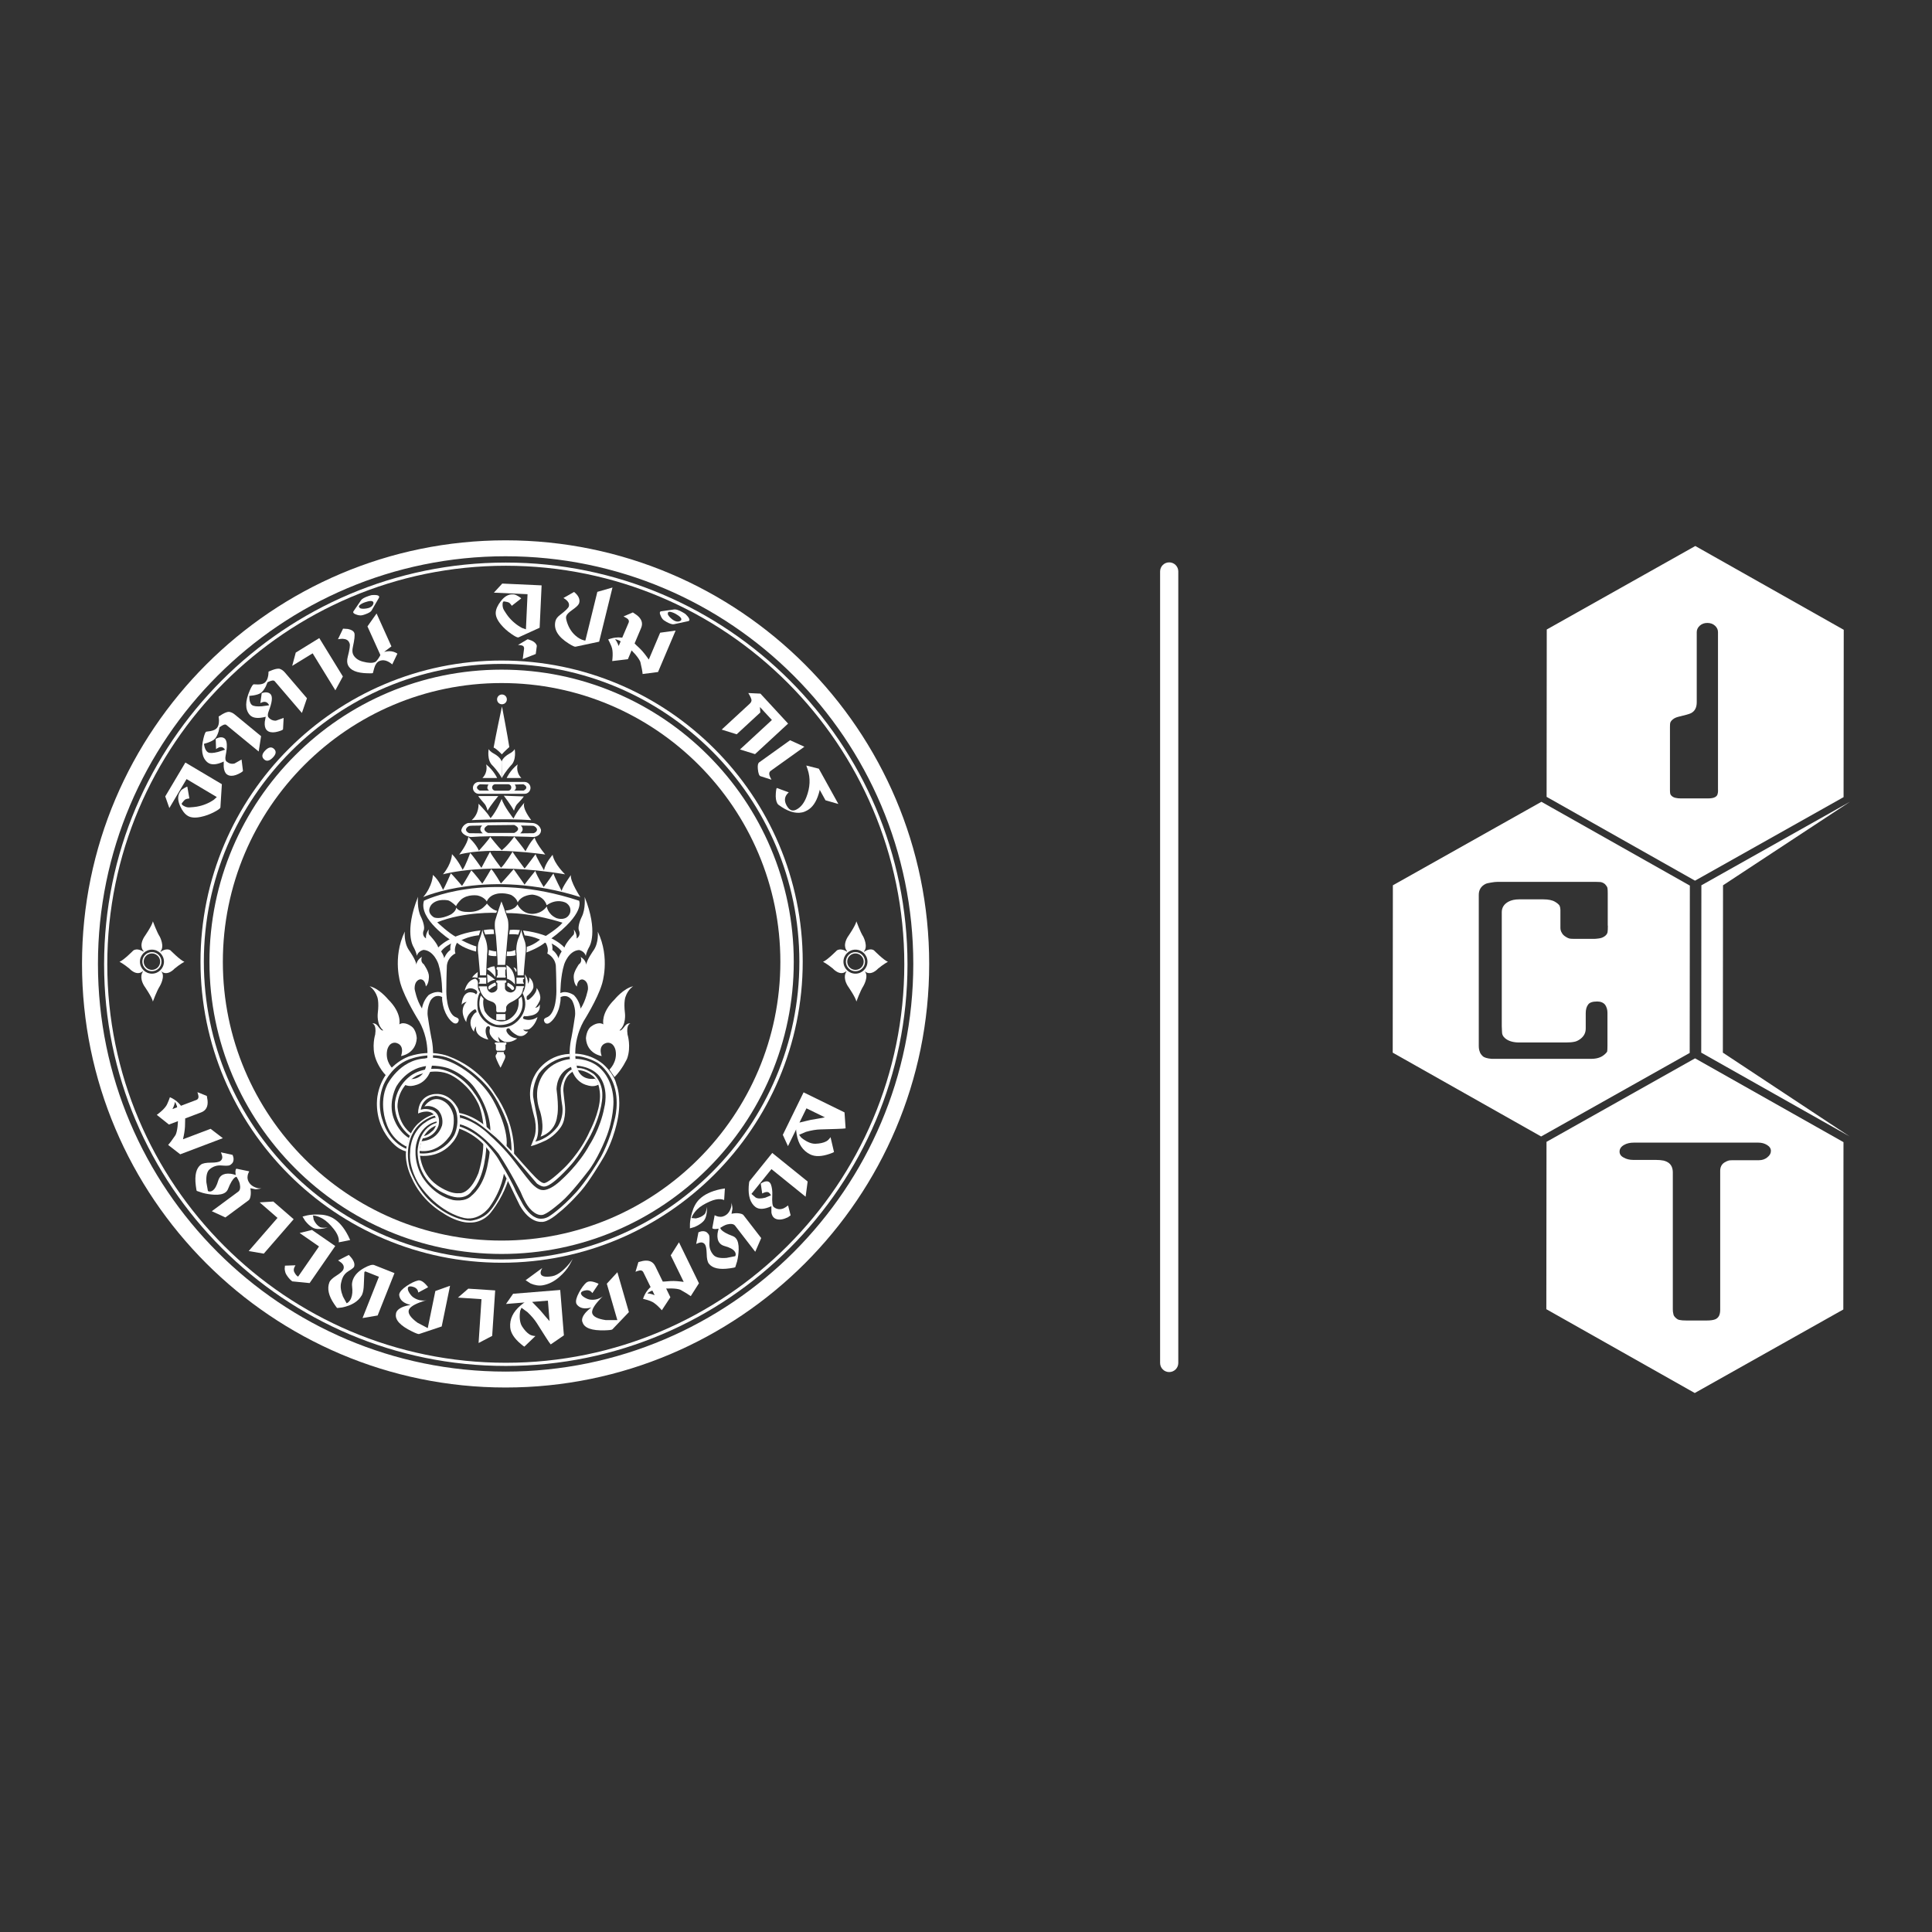 <svg width="152" height="152" viewBox="0 0 152 152" fill="none" xmlns="http://www.w3.org/2000/svg">
<rect x="0" y="0" width="152" height="152" fill="#333333" stroke="none"/>
<path d="M15.59 86.129C15.562 86.037 15.544 85.971 15.534 85.926L16.272 86.222C16.305 86.392 16.322 86.511 16.33 86.579C16.378 87.058 16.208 87.375 15.821 87.519L14.569 87.993C14.562 88.039 14.559 88.193 14.559 88.451C14.559 88.71 14.526 89.014 14.455 89.361C14.437 89.457 14.417 89.548 14.397 89.632L16.57 88.809L17.531 89.546L14.179 90.815L13.229 90.078C13.376 89.916 13.571 89.655 13.809 89.3C13.883 89.151 13.936 88.923 13.971 88.621C13.981 88.53 13.992 88.391 14.002 88.206L13.292 88.474L12.335 87.712C12.378 87.681 12.436 87.638 12.507 87.58C12.758 87.382 12.938 87.2 13.054 87.033C13.118 86.947 13.186 86.8 13.267 86.597C13.303 86.508 13.335 86.417 13.368 86.323C13.442 86.354 13.503 86.382 13.551 86.41C13.677 86.481 13.779 86.549 13.86 86.61C13.994 86.719 14.101 86.823 14.179 86.921C14.184 86.929 14.204 86.954 14.235 86.997L15.446 86.539C15.6 86.481 15.651 86.341 15.595 86.123L15.59 86.129ZM13.933 87.117C13.941 87.096 13.933 87.056 13.908 86.987C13.86 86.861 13.817 86.767 13.776 86.711C13.764 86.714 13.753 86.721 13.746 86.731C13.751 86.802 13.723 86.909 13.662 87.053C13.647 87.099 13.614 87.165 13.569 87.256L13.936 87.117H13.933Z" fill="white"/>
<path d="M18.298 90.858C18.341 90.969 18.367 91.058 18.374 91.126C18.395 91.334 18.329 91.494 18.177 91.608C18.131 91.643 18.093 91.663 18.073 91.676C17.987 91.717 17.771 91.722 17.424 91.694C17.077 91.666 16.768 91.762 16.497 91.988C16.292 92.157 16.206 92.499 16.236 93.016L16.358 93.703C16.403 93.725 16.441 93.738 16.469 93.741C16.563 93.751 16.654 93.723 16.743 93.657C16.915 93.53 17.057 93.269 17.171 92.877C17.222 92.705 17.308 92.575 17.429 92.484C17.604 92.355 17.842 92.309 18.146 92.345C18.24 92.355 18.374 92.388 18.552 92.444C18.549 92.423 18.547 92.406 18.539 92.393C18.516 92.261 18.516 92.15 18.539 92.051C18.547 92.005 18.562 91.972 18.582 91.96C18.592 91.952 18.607 91.95 18.628 91.952L19.608 92.155C19.545 92.276 19.507 92.373 19.491 92.446C19.441 92.677 19.489 92.892 19.633 93.087C19.74 93.231 19.892 93.343 20.089 93.419C20.284 93.498 20.449 93.515 20.583 93.472C20.528 93.49 20.477 93.508 20.426 93.528C20.307 93.551 20.196 93.563 20.092 93.566C20.074 93.566 20.003 93.551 19.879 93.52L19.699 93.485C19.709 93.541 19.717 93.596 19.722 93.65C19.745 93.862 19.732 94.052 19.684 94.219C19.656 94.323 19.613 94.392 19.56 94.432L17.733 95.783L16.664 95.291L18.747 93.751C18.891 93.644 18.929 93.434 18.861 93.12C18.843 93.036 18.8 92.927 18.729 92.791C18.711 92.763 18.676 92.697 18.617 92.598C18.6 92.573 18.554 92.585 18.481 92.639C18.308 92.768 18.126 93.069 17.936 93.551C17.893 93.657 17.827 93.743 17.736 93.812C17.551 93.948 17.267 94.009 16.877 93.994C16.548 93.979 16.231 93.931 15.927 93.845C15.828 93.809 15.679 93.758 15.481 93.695C15.461 93.67 15.436 93.53 15.405 93.28C15.301 92.451 15.436 91.901 15.81 91.623C15.95 91.522 16.211 91.471 16.591 91.471C16.971 91.471 17.219 91.428 17.333 91.344C17.48 91.235 17.523 91.078 17.462 90.876C17.447 90.827 17.419 90.756 17.381 90.66L18.293 90.86L18.298 90.858Z" fill="white"/>
<path d="M21.83 95.816L20.429 94.597L21.503 94.531L23.104 95.922L20.753 98.63L19.565 98.427L21.832 95.818L21.83 95.816Z" fill="white"/>
<path d="M24.548 96.768L26.375 98.032L24.36 100.946L22.99 100.811C22.967 100.789 22.934 100.763 22.894 100.73C22.749 100.599 22.625 100.441 22.519 100.264C22.458 100.165 22.418 100.021 22.397 99.834C22.4 99.747 22.407 99.661 22.418 99.575L23.246 99.547C23.2 99.623 23.17 99.679 23.155 99.717C23.102 99.851 23.099 99.97 23.147 100.069C23.226 100.231 23.314 100.348 23.413 100.416C23.438 100.434 23.456 100.439 23.464 100.426L25.098 98.065L23.573 97.006L24.546 96.766L24.548 96.768Z" fill="white"/>
<path d="M25.164 96.538C25.232 96.578 25.354 96.596 25.531 96.591C25.592 96.591 25.675 96.586 25.782 96.576C25.622 96.619 25.49 96.649 25.387 96.664C25.082 96.713 24.844 96.697 24.675 96.621C24.644 96.609 24.609 96.588 24.566 96.563C24.378 96.454 24.193 96.282 24.006 96.046C23.935 95.937 23.869 95.826 23.801 95.714C23.879 95.692 23.998 95.659 24.16 95.621C24.414 95.567 24.705 95.545 25.032 95.552C25.498 95.557 25.886 95.653 26.2 95.838C26.661 96.107 27.058 96.571 27.393 97.227C27.428 97.3 27.482 97.412 27.55 97.559L26.653 97.739C26.663 97.619 26.661 97.526 26.646 97.452C26.6 97.214 26.473 96.963 26.263 96.7C25.959 96.317 25.67 96.046 25.397 95.887C25.214 95.78 25.029 95.704 24.844 95.659C24.779 95.643 24.705 95.633 24.624 95.626C24.642 95.74 24.662 95.854 24.68 95.965C24.809 96.234 24.971 96.424 25.166 96.538H25.164Z" fill="white"/>
<path d="M27.446 98.735C27.57 98.867 27.659 98.968 27.71 99.041C27.874 99.285 27.922 99.495 27.852 99.672C27.814 99.743 27.672 99.855 27.423 100.004C27.195 100.141 27.036 100.326 26.945 100.554C26.901 100.658 26.869 100.779 26.836 100.924C26.765 101.223 26.815 101.585 26.983 102.008C27.076 102.183 27.172 102.358 27.271 102.535C27.327 102.51 27.368 102.484 27.398 102.459C27.494 102.378 27.57 102.266 27.628 102.127C27.722 101.884 27.748 101.577 27.7 101.2C27.677 101.025 27.702 100.84 27.778 100.648C27.917 100.301 28.204 100.007 28.639 99.763C29.024 99.548 29.29 99.472 29.437 99.528L31.036 100.161L29.711 103.495L28.523 103.698L29.812 100.45L28.779 100.04C28.726 100.017 28.69 100.04 28.665 100.1C28.657 100.204 28.644 100.534 28.624 101.081C28.614 101.397 28.573 101.638 28.508 101.8L28.475 101.881C28.462 101.899 28.454 101.912 28.452 101.922C28.176 102.396 27.664 102.71 26.919 102.864C26.79 102.879 26.661 102.895 26.532 102.907C26.506 102.897 26.425 102.793 26.291 102.593C25.848 101.94 25.724 101.37 25.916 100.883C25.979 100.726 26.162 100.551 26.471 100.359C26.777 100.166 26.96 100.004 27.013 99.87C27.091 99.67 27.033 99.492 26.836 99.33C26.81 99.308 26.732 99.252 26.6 99.163L27.439 98.732L27.446 98.735Z" fill="white"/>
<path d="M32.888 100.74C32.936 100.73 32.986 100.73 33.035 100.74C33.174 100.768 33.324 100.867 33.48 101.031C33.627 101.183 33.691 101.269 33.668 101.282L32.908 101.69C32.9 101.657 32.89 101.614 32.878 101.563C32.817 101.386 32.66 101.269 32.414 101.219C32.221 101.181 32.11 101.219 32.09 101.333C32.069 101.432 32.108 101.561 32.206 101.718C32.305 101.877 32.411 101.997 32.528 102.078C32.682 102.184 32.852 102.255 33.032 102.293C33.164 102.321 33.296 102.326 33.427 102.316C33.475 102.311 33.529 102.301 33.582 102.285C33.415 102.328 33.222 102.392 33.012 102.473C32.485 102.675 32.199 102.886 32.153 103.104C32.1 103.367 32.33 103.686 32.845 104.064C33.113 104.208 33.384 104.347 33.653 104.489L34.251 101.571L35.408 101.158L34.75 104.36L32.969 104.955C32.913 104.971 32.728 104.905 32.414 104.75C31.477 104.294 31.056 103.828 31.155 103.357C31.15 103.352 31.15 103.342 31.155 103.329C31.201 103.106 31.403 102.929 31.765 102.795C31.882 102.751 32.059 102.706 32.3 102.663C31.748 102.539 31.451 102.28 31.406 101.885C31.406 101.87 31.406 101.845 31.413 101.809C31.454 101.624 31.646 101.411 31.996 101.173C32.328 100.948 32.627 100.803 32.895 100.74H32.888Z" fill="white"/>
<path d="M37.881 102.211L36.029 102.089L36.842 101.385L38.958 101.524L38.722 105.101L37.653 105.661L37.881 102.211Z" fill="white"/>
<path d="M41.253 105.944C41.21 105.927 41.118 105.861 40.982 105.742C40.457 105.303 40.176 104.865 40.141 104.427C40.09 103.781 40.364 103.203 40.967 102.699C41.144 102.55 41.245 102.474 41.273 102.471L39.811 102.59L40.369 101.787L44.075 101.488L44.364 105.06L43.328 105.772C43.277 105.721 43.143 105.526 42.927 105.187L42.246 104.113C42.071 103.834 41.82 103.538 41.496 103.229C41.339 103.117 41.184 103.006 41.027 102.889C40.992 102.968 40.959 103.049 40.928 103.127C40.891 103.335 40.878 103.543 40.896 103.753C40.916 103.996 40.974 104.199 41.075 104.356C41.26 104.645 41.456 104.855 41.658 104.984C41.78 105.06 41.937 105.103 42.124 105.113L41.255 105.947L41.253 105.944ZM41.863 102.426L42.182 102.755C42.33 102.904 42.431 103.011 42.484 103.067C42.514 103.099 42.676 103.289 42.968 103.637C43.029 103.707 43.12 103.809 43.236 103.938L43.107 102.327L41.863 102.428V102.426Z" fill="white"/>
<path d="M42.664 99.758C42.639 99.802 42.613 99.847 42.59 99.898C42.54 100.014 42.522 100.111 42.535 100.187C42.575 100.427 42.882 100.501 43.447 100.405C43.687 100.364 43.948 100.225 44.23 99.987C44.45 99.799 44.65 99.589 44.835 99.358C44.883 99.29 44.962 99.183 45.066 99.039C45.015 99.145 44.931 99.302 44.817 99.508C44.612 99.855 44.346 100.169 44.019 100.453C43.601 100.82 43.16 101.043 42.694 101.121C42.398 101.172 42.084 101.121 41.744 100.977C41.615 100.893 41.481 100.807 41.352 100.721L42.664 99.758Z" fill="white"/>
<path d="M46.145 100.905C46.183 100.872 46.226 100.849 46.274 100.834C46.411 100.794 46.588 100.811 46.806 100.885C47.006 100.953 47.102 100.996 47.087 101.019L46.606 101.733C46.583 101.708 46.555 101.675 46.52 101.635C46.383 101.505 46.193 101.475 45.95 101.546C45.76 101.599 45.681 101.685 45.714 101.797C45.742 101.893 45.836 101.989 45.998 102.083C46.16 102.177 46.309 102.235 46.449 102.25C46.636 102.27 46.819 102.258 46.996 102.205C47.123 102.167 47.247 102.113 47.358 102.04C47.399 102.015 47.439 101.982 47.48 101.939C47.35 102.055 47.211 102.2 47.062 102.372C46.689 102.795 46.535 103.114 46.596 103.329C46.672 103.588 47.024 103.765 47.654 103.859C47.959 103.859 48.265 103.859 48.569 103.859L47.741 100.996L48.572 100.092L49.478 103.231L48.179 104.588C48.138 104.629 47.941 104.654 47.591 104.664C46.55 104.697 45.96 104.482 45.828 104.016C45.823 104.013 45.818 104.006 45.813 103.993C45.749 103.775 45.848 103.522 46.104 103.236C46.188 103.142 46.325 103.02 46.517 102.868C45.97 103.015 45.585 102.924 45.362 102.6C45.354 102.587 45.344 102.562 45.334 102.526C45.281 102.344 45.354 102.068 45.552 101.693C45.742 101.341 45.939 101.072 46.147 100.89L46.145 100.905Z" fill="white"/>
<path d="M50.196 99.983C50.109 100.018 50.044 100.041 49.998 100.056L50.226 99.294C50.393 99.248 50.51 99.218 50.575 99.205C51.049 99.114 51.376 99.253 51.558 99.626L52.144 100.829C52.192 100.834 52.344 100.821 52.6 100.799C52.855 100.773 53.162 100.778 53.514 100.819C53.61 100.829 53.704 100.839 53.79 100.852L52.769 98.764L53.418 97.738L54.989 100.961L54.345 101.974C54.168 101.842 53.892 101.673 53.517 101.467C53.36 101.409 53.129 101.376 52.825 101.369C52.734 101.369 52.594 101.369 52.41 101.376L52.742 102.06L52.07 103.084C52.035 103.043 51.986 102.99 51.923 102.924C51.703 102.691 51.505 102.529 51.328 102.43C51.234 102.377 51.085 102.319 50.874 102.26C50.783 102.232 50.69 102.207 50.591 102.184C50.616 102.106 50.639 102.045 50.662 101.994C50.72 101.863 50.778 101.754 50.834 101.667C50.93 101.523 51.024 101.409 51.115 101.323C51.123 101.315 51.143 101.295 51.186 101.26L50.616 100.097C50.542 99.947 50.401 99.912 50.19 99.988L50.196 99.983ZM51.33 101.543C51.31 101.538 51.27 101.548 51.206 101.581C51.085 101.642 50.996 101.693 50.943 101.738C50.948 101.751 50.956 101.761 50.963 101.769C51.032 101.759 51.143 101.776 51.292 101.822C51.338 101.835 51.406 101.86 51.503 101.898L51.33 101.546V101.543Z" fill="white"/>
<path d="M54.956 96.949C55.067 96.903 55.156 96.875 55.222 96.868C55.429 96.842 55.592 96.906 55.708 97.055C55.743 97.103 55.766 97.136 55.779 97.156C55.822 97.243 55.832 97.458 55.812 97.805C55.792 98.155 55.895 98.461 56.126 98.727C56.298 98.93 56.643 99.008 57.16 98.965L57.844 98.829C57.866 98.78 57.877 98.742 57.879 98.717C57.889 98.623 57.859 98.532 57.79 98.444C57.659 98.274 57.395 98.137 57.002 98.031C56.83 97.985 56.699 97.901 56.605 97.78C56.471 97.608 56.42 97.369 56.45 97.068C56.46 96.974 56.491 96.837 56.539 96.66C56.519 96.662 56.501 96.668 56.488 96.673C56.359 96.698 56.242 96.701 56.146 96.68C56.098 96.673 56.068 96.66 56.055 96.64C56.045 96.63 56.042 96.614 56.045 96.594L56.225 95.609C56.346 95.669 56.445 95.705 56.519 95.718C56.752 95.763 56.965 95.71 57.157 95.563C57.299 95.454 57.405 95.3 57.479 95.102C57.552 94.904 57.568 94.74 57.522 94.606C57.54 94.661 57.56 94.714 57.58 94.763C57.608 94.882 57.623 94.993 57.626 95.1C57.626 95.117 57.613 95.188 57.585 95.312L57.552 95.492C57.608 95.48 57.661 95.472 57.714 95.464C57.927 95.436 58.117 95.444 58.287 95.49C58.388 95.515 58.459 95.555 58.5 95.609L59.888 97.405L59.419 98.484L57.836 96.434C57.724 96.29 57.514 96.257 57.2 96.333C57.119 96.353 57.01 96.402 56.873 96.475C56.846 96.493 56.782 96.528 56.683 96.589C56.658 96.609 56.673 96.655 56.729 96.726C56.861 96.896 57.167 97.07 57.651 97.25C57.758 97.291 57.846 97.354 57.914 97.445C58.056 97.625 58.122 97.912 58.115 98.302C58.107 98.631 58.064 98.948 57.988 99.252C57.955 99.35 57.907 99.5 57.846 99.7C57.821 99.72 57.681 99.748 57.431 99.784C56.605 99.905 56.05 99.784 55.766 99.414C55.662 99.277 55.604 99.019 55.599 98.638C55.589 98.258 55.543 98.013 55.457 97.899C55.346 97.754 55.189 97.714 54.986 97.78C54.94 97.795 54.867 97.823 54.773 97.868L54.95 96.949H54.956Z" fill="white"/>
<path d="M55.427 95.537C55.483 95.481 55.533 95.367 55.576 95.195C55.591 95.136 55.607 95.055 55.624 94.949C55.624 95.114 55.619 95.248 55.609 95.354C55.576 95.661 55.5 95.886 55.384 96.031C55.363 96.056 55.336 96.087 55.298 96.122C55.146 96.274 54.928 96.408 54.654 96.53C54.532 96.568 54.406 96.606 54.279 96.641C54.279 96.56 54.279 96.436 54.282 96.272C54.297 96.01 54.35 95.724 54.441 95.41C54.568 94.962 54.761 94.612 55.019 94.356C55.399 93.981 55.949 93.718 56.668 93.563C56.749 93.548 56.868 93.525 57.03 93.5L56.972 94.412C56.861 94.371 56.767 94.349 56.693 94.344C56.45 94.326 56.174 94.384 55.868 94.518C55.419 94.713 55.082 94.921 54.857 95.144C54.707 95.294 54.586 95.451 54.492 95.62C54.462 95.679 54.431 95.75 54.403 95.826C54.52 95.838 54.631 95.848 54.745 95.859C55.039 95.803 55.265 95.694 55.424 95.537H55.427Z" fill="white"/>
<path d="M60.752 90.703L63.541 92.955L63.382 94.151L60.694 91.98L59.12 93.931C59.206 94.012 59.316 94.105 59.45 94.214C59.612 94.311 59.865 94.313 60.212 94.227C60.357 94.169 60.504 94.108 60.653 94.045C60.643 94.024 60.633 94.001 60.62 93.976C60.58 93.915 60.542 93.867 60.498 93.832C60.4 93.753 60.253 93.763 60.048 93.857C60.03 93.867 60.002 93.88 59.967 93.9L59.852 93.117C59.962 93.049 60.04 93.008 60.096 92.988C60.281 92.917 60.425 92.925 60.526 93.006C60.582 93.052 60.625 93.112 60.653 93.188C60.739 93.429 60.775 93.708 60.76 94.029C60.732 94.567 60.77 94.878 60.868 94.957C61.102 95.147 61.36 95.182 61.644 95.068C61.735 95.03 61.856 94.951 62.003 94.838L62.203 95.618C62.13 95.671 62.059 95.722 61.988 95.77C61.631 95.942 61.332 95.99 61.091 95.914C61.018 95.889 60.957 95.859 60.909 95.82C60.795 95.729 60.724 95.59 60.691 95.405C60.691 95.238 60.688 95.071 60.688 94.898C60.124 95.157 59.7 95.172 59.419 94.947C59.029 94.632 58.859 94.098 58.905 93.343C58.92 93.102 58.941 92.96 58.974 92.92L60.757 90.708L60.752 90.703Z" fill="white"/>
<path d="M65.613 90.638C65.578 90.666 65.472 90.709 65.302 90.77C64.656 90.998 64.136 91.016 63.744 90.823C63.161 90.537 62.806 90.007 62.677 89.232C62.639 89.004 62.627 88.875 62.639 88.852L61.993 90.172L61.588 89.283L63.222 85.941L66.442 87.517L66.528 88.774C66.457 88.791 66.221 88.807 65.821 88.819L64.547 88.857C64.218 88.865 63.837 88.928 63.404 89.05C63.23 89.128 63.052 89.204 62.87 89.28C62.92 89.351 62.971 89.42 63.024 89.486C63.181 89.625 63.356 89.741 63.544 89.833C63.764 89.942 63.967 89.99 64.154 89.985C64.499 89.972 64.777 89.914 64.993 89.802C65.122 89.736 65.236 89.625 65.342 89.465L65.616 90.638H65.613ZM62.9 88.318L63.343 88.211C63.549 88.163 63.691 88.128 63.767 88.11C63.81 88.1 64.058 88.059 64.504 87.983C64.595 87.966 64.729 87.94 64.899 87.907L63.447 87.198L62.898 88.318H62.9Z" fill="white"/>
<path d="M14.232 62.201C14.268 62.151 14.356 62.082 14.503 61.999C14.65 61.915 14.729 61.88 14.739 61.897L14.899 62.819C14.866 62.819 14.822 62.827 14.772 62.835C14.671 62.852 14.597 62.88 14.552 62.916C14.514 62.938 14.435 63.027 14.316 63.182C14.265 63.245 14.308 63.319 14.443 63.397C14.602 63.491 14.759 63.534 14.916 63.521C15.167 63.506 15.36 63.486 15.486 63.463C15.973 63.377 16.419 63.197 16.821 62.923C16.9 62.855 16.978 62.781 17.057 62.708L14.678 61.294L13.323 63.574L13.001 62.657L14.584 59.992L17.455 61.697L17.341 63.516C17.341 63.531 17.333 63.544 17.328 63.559C17.282 63.635 17.123 63.747 16.844 63.891C16.5 64.071 16.15 64.198 15.79 64.271C15.357 64.36 15.02 64.334 14.782 64.192C14.544 64.051 14.341 63.795 14.174 63.422C13.979 62.989 13.966 62.624 14.144 62.331C14.177 62.275 14.207 62.234 14.23 62.209L14.232 62.201Z" fill="white"/>
<path d="M16.966 58.137C17.067 58.086 17.148 58.051 17.209 58.033C17.401 57.983 17.553 58.005 17.672 58.099C17.873 58.264 17.901 58.71 17.754 59.437C17.706 59.68 17.728 59.839 17.825 59.915C18.015 60.072 18.222 60.123 18.448 60.07C18.635 59.966 18.82 59.862 19.005 59.756L19.114 60.632C19.127 60.681 19.008 60.767 18.757 60.891C18.476 61.028 18.232 61.068 18.027 61.012C17.961 60.995 17.901 60.964 17.842 60.916C17.7 60.802 17.622 60.602 17.599 60.316C17.602 60.184 17.604 60.05 17.602 59.915C17.026 60.184 16.601 60.204 16.322 59.976C15.892 59.622 15.788 58.991 16.011 58.076C16.089 57.762 16.16 57.59 16.226 57.565C16.343 57.549 16.454 57.537 16.55 57.519C16.796 57.476 16.968 57.395 17.067 57.273C17.176 57.141 17.229 56.954 17.229 56.708C17.229 56.642 17.222 56.531 17.201 56.374C17.348 56.278 17.442 56.217 17.493 56.191C17.713 56.065 17.885 56.001 18.015 56.004C18.174 56.024 18.326 56.095 18.468 56.212L20.54 57.917L20.353 59.125L17.809 57.035C17.713 56.956 17.536 57.017 17.27 57.217C17.247 57.331 17.222 57.445 17.194 57.559C17.108 57.831 17.006 58.026 16.887 58.142C16.788 58.238 16.616 58.335 16.368 58.423C16.282 58.456 16.173 58.489 16.041 58.525C16.061 58.626 16.079 58.71 16.097 58.773C16.152 58.953 16.224 59.082 16.317 59.155C16.34 59.176 16.358 59.188 16.373 59.193C16.515 59.267 16.776 59.257 17.156 59.158C17.196 59.148 17.374 59.09 17.695 58.986C17.688 58.973 17.683 58.96 17.683 58.948C17.66 58.917 17.632 58.889 17.602 58.862C17.46 58.745 17.295 58.745 17.108 58.862C17.08 58.882 17.044 58.907 16.999 58.938L16.971 58.142L16.966 58.137Z" fill="white"/>
<path d="M20.763 59.73C20.571 59.54 20.606 59.314 20.864 59.046C21.133 58.772 21.364 58.731 21.564 58.924C21.756 59.111 21.723 59.339 21.46 59.608C21.191 59.882 20.958 59.922 20.763 59.73Z" fill="white"/>
<path d="M20.591 54.535C20.697 54.502 20.784 54.482 20.849 54.474C21.044 54.459 21.196 54.507 21.293 54.621C21.462 54.819 21.409 55.262 21.141 55.951C21.052 56.182 21.047 56.344 21.125 56.438C21.285 56.625 21.483 56.711 21.713 56.696C21.916 56.627 22.116 56.557 22.316 56.483L22.268 57.365C22.276 57.413 22.144 57.479 21.873 57.555C21.574 57.641 21.326 57.638 21.131 57.55C21.07 57.522 21.014 57.479 20.966 57.42C20.849 57.281 20.804 57.071 20.832 56.785C20.857 56.655 20.88 56.524 20.905 56.392C20.292 56.554 19.869 56.503 19.636 56.23C19.274 55.807 19.281 55.166 19.659 54.304C19.79 54.008 19.889 53.853 19.96 53.838C20.079 53.846 20.188 53.851 20.29 53.851C20.538 53.851 20.723 53.8 20.842 53.699C20.971 53.587 21.057 53.413 21.098 53.172C21.11 53.106 21.123 52.995 21.128 52.838C21.288 52.769 21.394 52.726 21.447 52.709C21.685 52.622 21.868 52.592 21.992 52.615C22.146 52.663 22.283 52.757 22.405 52.898L24.15 54.935L23.753 56.093L21.612 53.593C21.531 53.499 21.346 53.527 21.047 53.676C21.004 53.785 20.958 53.894 20.913 54.001C20.781 54.254 20.647 54.426 20.51 54.522C20.396 54.601 20.211 54.664 19.95 54.71C19.859 54.725 19.745 54.74 19.613 54.75C19.613 54.852 19.618 54.938 19.623 55.004C19.646 55.191 19.697 55.331 19.773 55.419C19.793 55.442 19.808 55.457 19.821 55.465C19.948 55.563 20.208 55.596 20.599 55.566C20.639 55.563 20.824 55.538 21.161 55.49C21.156 55.477 21.151 55.462 21.153 55.45C21.136 55.414 21.115 55.381 21.087 55.351C20.968 55.211 20.806 55.181 20.601 55.262C20.568 55.277 20.53 55.295 20.482 55.318L20.593 54.53L20.591 54.535Z" fill="white"/>
<path d="M24.599 51.399L22.988 52.387L23.269 51.341L25.12 50.201L26.975 53.221L26.385 54.31L24.596 51.399H24.599Z" fill="white"/>
<path d="M26.585 50.3L26.99 49.459C27.114 49.469 27.241 49.479 27.368 49.484C27.636 49.54 27.801 49.634 27.864 49.773L27.882 49.813C27.927 49.973 27.887 50.335 27.763 50.895C27.707 51.141 27.715 51.336 27.778 51.478C27.793 51.513 27.808 51.546 27.829 51.574C27.981 51.807 28.221 51.969 28.546 52.053C28.976 52.169 29.298 52.18 29.506 52.086C29.564 52.071 29.653 51.977 29.767 51.81C29.883 51.643 29.931 51.546 29.919 51.516L28.91 49.282L29.627 48.266L30.795 50.855L30.223 51.288C30.278 51.278 30.357 51.263 30.453 51.245C30.686 51.212 30.907 51.242 31.109 51.336C31.216 51.389 31.269 51.422 31.261 51.435L30.861 52.271C30.489 51.957 30.144 51.871 29.832 52.012C29.655 52.093 29.523 52.278 29.44 52.572C29.369 52.816 29.334 52.947 29.334 52.96C29.306 52.973 29.164 52.978 28.91 52.97C28.072 52.952 27.56 52.737 27.375 52.327C27.299 52.152 27.292 51.934 27.36 51.67C27.507 51.098 27.558 50.753 27.509 50.637C27.502 50.619 27.494 50.596 27.487 50.574C27.471 50.558 27.466 50.548 27.471 50.541C27.39 50.363 27.221 50.27 26.955 50.257C26.871 50.257 26.744 50.267 26.582 50.292L26.585 50.3Z" fill="white"/>
<path d="M27.968 48.326C27.869 48.285 27.808 48.237 27.791 48.186C27.783 48.166 27.788 48.143 27.801 48.11L28.401 47.229C28.48 47.112 28.672 47.003 28.976 46.899C29.017 46.884 29.065 46.869 29.118 46.854C29.22 46.816 29.354 46.803 29.516 46.811C29.701 46.821 29.807 46.861 29.827 46.93C29.84 46.963 29.835 46.998 29.812 47.034L29.237 48.029C29.176 48.136 29.004 48.237 28.723 48.336C28.624 48.371 28.543 48.394 28.477 48.407C28.335 48.435 28.166 48.407 27.965 48.326H27.968ZM28.232 47.71C28.262 47.794 28.308 47.847 28.368 47.867C28.482 47.903 28.644 47.903 28.857 47.867C28.918 47.857 28.974 47.842 29.022 47.827C29.169 47.773 29.275 47.695 29.336 47.591C29.356 47.558 29.374 47.512 29.384 47.449C29.384 47.426 29.384 47.409 29.379 47.396C29.338 47.282 29.199 47.252 28.959 47.31C28.834 47.343 28.753 47.368 28.715 47.383C28.513 47.454 28.366 47.538 28.269 47.637C28.259 47.662 28.247 47.687 28.229 47.71H28.232Z" fill="white"/>
<path d="M40.495 46.781C40.556 46.789 40.657 46.837 40.802 46.925C40.946 47.017 41.012 47.07 41.002 47.085L40.265 47.66C40.247 47.632 40.222 47.597 40.191 47.554C40.128 47.473 40.07 47.419 40.014 47.397C39.976 47.374 39.862 47.349 39.669 47.316C39.591 47.303 39.545 47.374 39.54 47.531C39.533 47.713 39.571 47.873 39.652 48.007C39.786 48.22 39.89 48.38 39.971 48.481C40.278 48.868 40.645 49.178 41.075 49.406C41.174 49.441 41.273 49.477 41.377 49.512L41.504 46.748L38.856 46.627L39.515 45.912L42.611 46.054L42.456 49.388L40.799 50.143C40.784 50.148 40.769 50.153 40.756 50.15C40.668 50.148 40.493 50.057 40.237 49.879C39.918 49.659 39.639 49.411 39.406 49.129C39.125 48.79 38.99 48.478 39.001 48.202C39.013 47.926 39.148 47.627 39.396 47.303C39.685 46.925 40.001 46.746 40.346 46.761C40.412 46.763 40.462 46.768 40.495 46.779V46.781Z" fill="white"/>
<path d="M41.516 50.293C41.547 50.303 41.587 50.316 41.633 50.328C41.904 50.412 42.084 50.526 42.175 50.675C42.218 50.741 42.238 50.792 42.233 50.825L42.15 51.453L41.126 51.853L41.23 51.045C41.24 50.982 41.225 50.916 41.184 50.85C41.144 50.805 41.055 50.772 40.916 50.754C40.855 50.746 40.802 50.741 40.754 50.744L41.511 50.293H41.516Z" fill="white"/>
<path d="M45.164 46.57C45.281 46.669 45.362 46.75 45.413 46.816C45.567 47.016 45.62 47.211 45.575 47.403L45.559 47.464C45.542 47.492 45.532 47.512 45.529 47.525C45.471 47.641 45.293 47.798 45.005 48.001C44.734 48.191 44.582 48.351 44.549 48.48C44.526 48.569 44.528 48.662 44.554 48.758C44.685 49.28 44.924 49.693 45.266 49.997C45.489 50.197 45.719 50.324 45.955 50.382C46.015 50.398 46.046 50.4 46.056 50.39L46.996 46.565L48.187 46.223L47.138 50.484L45.283 50.879C45.212 50.897 45.03 50.813 44.739 50.628C43.888 50.094 43.543 49.506 43.7 48.862C43.743 48.69 43.862 48.531 44.057 48.384C44.49 48.054 44.721 47.829 44.754 47.702C44.761 47.674 44.767 47.646 44.767 47.616C44.782 47.482 44.713 47.347 44.564 47.213C44.516 47.17 44.44 47.114 44.331 47.046L45.164 46.572V46.57Z" fill="white"/>
<path d="M49.245 48.602C49.159 48.559 49.096 48.524 49.055 48.498L49.79 48.182C49.94 48.278 50.041 48.346 50.094 48.389C50.484 48.688 50.601 49.028 50.441 49.405L49.927 50.621C49.957 50.659 50.069 50.771 50.264 50.948C50.461 51.128 50.664 51.366 50.879 51.66C50.938 51.741 50.991 51.819 51.044 51.89L51.938 49.778L53.154 49.61L51.771 52.871L50.558 53.028C50.54 52.81 50.477 52.491 50.378 52.073C50.315 51.918 50.185 51.721 49.983 51.483C49.919 51.412 49.823 51.308 49.691 51.171L49.4 51.863L48.166 52.01C48.174 51.956 48.181 51.885 48.187 51.797C48.214 51.483 48.202 51.227 48.159 51.029C48.138 50.923 48.078 50.773 47.981 50.576C47.943 50.487 47.898 50.401 47.847 50.312C47.923 50.279 47.986 50.256 48.04 50.244C48.181 50.203 48.3 50.178 48.404 50.165C48.577 50.145 48.729 50.142 48.858 50.158C48.868 50.158 48.898 50.163 48.954 50.17L49.456 48.992C49.519 48.84 49.451 48.709 49.248 48.597L49.245 48.602ZM48.827 50.464C48.82 50.446 48.782 50.424 48.713 50.393C48.584 50.337 48.485 50.305 48.414 50.294C48.409 50.307 48.407 50.317 48.407 50.33C48.463 50.376 48.523 50.472 48.589 50.614C48.612 50.657 48.64 50.725 48.675 50.824L48.827 50.464Z" fill="white"/>
<path d="M51.946 48.366C51.908 48.265 51.903 48.189 51.931 48.141C51.941 48.123 51.961 48.108 51.994 48.097L53.05 47.948C53.19 47.93 53.4 47.999 53.681 48.156C53.719 48.176 53.762 48.201 53.81 48.232C53.907 48.282 54.006 48.374 54.109 48.5C54.224 48.645 54.264 48.749 54.231 48.812C54.216 48.842 54.185 48.86 54.142 48.87L53.02 49.111C52.898 49.136 52.706 49.078 52.445 48.934C52.354 48.883 52.28 48.837 52.23 48.799C52.113 48.713 52.02 48.569 51.949 48.366H51.946ZM52.579 48.151C52.536 48.227 52.529 48.298 52.554 48.358C52.605 48.467 52.714 48.589 52.881 48.723C52.931 48.761 52.98 48.792 53.023 48.817C53.16 48.89 53.289 48.918 53.41 48.893C53.446 48.885 53.491 48.865 53.547 48.835C53.565 48.822 53.578 48.809 53.585 48.797C53.643 48.688 53.57 48.566 53.365 48.427C53.258 48.356 53.185 48.313 53.147 48.29C52.959 48.189 52.797 48.136 52.66 48.13C52.635 48.141 52.607 48.146 52.577 48.151H52.579Z" fill="white"/>
<path d="M56.777 57.401L58.981 55.367C59.093 55.263 59.141 55.154 59.12 55.042C59.103 54.961 59.057 54.85 58.981 54.71C58.961 54.675 58.928 54.614 58.872 54.525L59.827 54.571L62.003 56.929L59.402 59.331L58.218 58.964L60.729 56.646L59.787 55.625L59.817 56.053L57.958 57.771L56.777 57.401Z" fill="white"/>
<path d="M60.539 60.992C60.554 61.053 60.58 61.124 60.628 61.212C60.64 61.238 60.663 61.281 60.696 61.344L59.83 61.066C59.728 61.035 59.657 60.845 59.624 60.498C59.597 60.219 59.632 60.047 59.733 59.976L62.158 58.238L63.285 58.75L60.625 60.653C60.529 60.721 60.498 60.835 60.534 60.992H60.539Z" fill="white"/>
<path d="M61.132 61.999L62.056 62.339C61.722 62.628 61.666 62.972 61.887 63.375C62.016 63.605 62.16 63.735 62.318 63.76C62.431 63.778 62.556 63.75 62.687 63.676C63.012 63.499 63.262 63.177 63.442 62.716C63.741 61.951 63.774 61.224 63.541 60.535C63.516 60.469 63.48 60.365 63.435 60.228L64.42 60.477L65.958 63.253L64.945 62.962L64.489 62.136C64.489 62.179 64.463 62.286 64.41 62.455C64.218 63.096 63.916 63.532 63.508 63.757C63.361 63.839 63.227 63.892 63.1 63.917C62.553 64.031 61.932 63.828 61.243 63.314C61.205 63.281 61.178 63.246 61.155 63.208C61.053 63.02 61.013 62.764 61.036 62.438C61.058 62.129 61.089 61.982 61.129 61.997L61.132 61.999Z" fill="white"/>
<path d="M39.778 109.162C21.404 109.162 6.452 94.213 6.452 75.836C6.452 57.459 21.402 42.51 39.778 42.51C58.155 42.51 73.104 57.459 73.104 75.836C73.104 94.213 58.155 109.162 39.778 109.162ZM39.778 43.764C22.093 43.764 7.706 58.151 7.706 75.836C7.706 93.521 22.093 107.91 39.778 107.91C57.464 107.91 71.853 93.523 71.853 75.836C71.853 58.148 57.466 43.764 39.778 43.764Z" fill="white"/>
<path d="M11.952 76.411C11.537 76.411 11.2 76.074 11.2 75.659C11.2 75.243 11.537 74.906 11.952 74.906C12.368 74.906 12.705 75.246 12.705 75.659C12.705 76.072 12.368 76.411 11.952 76.411ZM11.952 75.01C11.595 75.01 11.306 75.302 11.306 75.659C11.306 76.016 11.598 76.305 11.952 76.305C12.307 76.305 12.601 76.016 12.601 75.659C12.601 75.302 12.309 75.01 11.952 75.01Z" fill="white"/>
<path d="M13.427 74.779C13.087 74.541 12.654 74.873 12.654 74.873H12.641C12.641 74.873 12.629 74.858 12.621 74.853C12.976 74.467 12.573 73.697 12.573 73.697C12.34 73.34 12.028 72.486 12.028 72.486C11.973 72.816 11.339 73.725 11.339 73.725C10.898 74.465 11.299 74.837 11.299 74.837C11.306 74.835 11.314 74.832 11.322 74.83C11.306 74.842 11.291 74.853 11.278 74.865C11.169 74.797 10.777 74.579 10.486 74.781C10.486 74.781 9.713 75.564 9.404 75.666C9.404 75.666 9.723 75.83 10.176 76.2C10.176 76.2 10.736 76.839 11.228 76.413C11.233 76.418 11.24 76.423 11.248 76.431C11.202 76.492 10.936 76.879 11.339 77.558C11.339 77.558 11.975 78.468 12.028 78.797C12.028 78.797 12.34 77.943 12.573 77.586C12.573 77.586 13.039 76.803 12.682 76.418C12.682 76.418 12.684 76.418 12.684 76.415C13.176 76.841 13.736 76.203 13.736 76.203C14.189 75.833 14.508 75.668 14.508 75.668C14.199 75.564 13.427 74.784 13.427 74.784V74.779ZM11.955 76.603C11.433 76.603 11.01 76.18 11.01 75.658C11.01 75.136 11.435 74.713 11.955 74.713C12.474 74.713 12.9 75.139 12.9 75.658C12.9 76.177 12.477 76.603 11.955 76.603Z" fill="white"/>
<path d="M67.303 76.411C66.888 76.411 66.551 76.074 66.551 75.659C66.551 75.243 66.888 74.906 67.303 74.906C67.719 74.906 68.055 75.246 68.055 75.659C68.055 76.072 67.719 76.411 67.303 76.411ZM67.303 75.01C66.946 75.01 66.657 75.302 66.657 75.659C66.657 76.016 66.948 76.305 67.303 76.305C67.658 76.305 67.952 76.016 67.952 75.659C67.952 75.302 67.66 75.01 67.303 75.01Z" fill="white"/>
<path d="M68.775 74.779C68.436 74.541 68.002 74.873 68.002 74.873H67.99C67.99 74.873 67.974 74.858 67.969 74.853C68.324 74.467 67.921 73.697 67.921 73.697C67.688 73.34 67.376 72.486 67.376 72.486C67.321 72.816 66.687 73.725 66.687 73.725C66.247 74.465 66.647 74.837 66.647 74.837C66.654 74.835 66.662 74.832 66.67 74.83C66.654 74.842 66.639 74.853 66.627 74.865C66.518 74.797 66.125 74.579 65.834 74.781C65.834 74.781 65.061 75.564 64.752 75.666C64.752 75.666 65.071 75.83 65.525 76.2C65.525 76.2 66.085 76.839 66.576 76.413C66.581 76.418 66.589 76.423 66.596 76.431C66.551 76.492 66.285 76.879 66.687 77.558C66.687 77.558 67.323 78.468 67.376 78.797C67.376 78.797 67.688 77.943 67.921 77.586C67.921 77.586 68.387 76.803 68.03 76.418C68.03 76.418 68.033 76.418 68.033 76.415C68.524 76.841 69.084 76.203 69.084 76.203C69.537 75.833 69.857 75.668 69.857 75.668C69.548 75.564 68.775 74.784 68.775 74.784V74.779ZM67.303 76.603C66.781 76.603 66.358 76.18 66.358 75.658C66.358 75.136 66.784 74.713 67.303 74.713C67.822 74.713 68.248 75.139 68.248 75.658C68.248 76.177 67.825 76.603 67.303 76.603Z" fill="white"/>
<path d="M39.464 98.655C26.79 98.655 16.479 88.345 16.479 75.671C16.479 62.996 26.79 52.685 39.464 52.685C52.139 52.685 62.449 62.996 62.449 75.671C62.449 88.345 52.139 98.655 39.464 98.655ZM39.464 53.739C27.37 53.739 17.533 63.576 17.533 75.671C17.533 87.765 27.373 97.602 39.464 97.602C51.556 97.602 61.395 87.765 61.395 75.671C61.395 63.576 51.556 53.739 39.464 53.739Z" fill="white"/>
<path d="M34.304 88.56C34.304 88.56 33.151 88.877 33.014 90.564C33.014 90.564 32.986 92.259 34.388 93.242C34.388 93.242 35.355 93.959 36.118 93.873C36.118 93.873 36.928 94.037 37.64 92.294C37.64 92.294 38.038 91.033 38.025 89.961L38.258 90.235C38.258 90.235 38.19 92.652 37.134 93.68C37.134 93.68 36.571 94.724 34.922 93.873C34.922 93.873 32.918 93.09 32.85 90.62C32.85 90.62 32.865 88.781 34.347 88.34C34.347 88.34 34.375 88.477 34.306 88.56H34.304Z" fill="white"/>
<path d="M44.858 83.326C44.858 83.326 42.839 83.44 42.334 85.436C42.334 85.436 42.066 86.29 42.499 87.466C42.499 87.466 42.879 88.682 42.53 89.421C42.53 89.421 43.692 89.112 43.837 87.795C43.837 87.795 43.991 87.271 43.786 85.695C43.786 85.695 43.756 84.367 44.969 83.924L44.855 83.326H44.858Z" fill="white"/>
<path d="M48.349 84.747L47.946 84.149C47.946 84.149 48.582 83.569 48.437 82.675C48.437 82.675 48.344 82.016 47.799 82.037C47.799 82.037 47.006 82.097 47.335 83.085C47.335 83.085 46.172 82.921 46.099 81.684C46.099 81.684 46.13 80.965 46.573 80.717C46.573 80.717 47.077 80.337 47.47 80.593C47.47 80.593 47.244 79.719 48.356 78.627C48.356 78.627 49.066 77.75 49.818 77.596C49.818 77.596 49.415 77.824 49.21 78.429C49.21 78.429 49.056 78.799 49.169 79.716C49.169 79.716 49.283 80.623 48.746 81.054C48.746 81.054 48.817 81.188 49.126 80.775C49.126 80.775 49.332 80.446 49.6 80.527C49.6 80.527 49.251 80.567 49.372 81.391C49.372 81.391 49.671 82.338 49.342 83.275C49.342 83.275 48.964 84.122 48.346 84.74L48.349 84.747Z" fill="white"/>
<path d="M47.358 77.428C47.358 77.428 48.037 75.396 47.029 73.296C47.029 73.296 47.125 74.132 46.712 74.75C46.712 74.75 46.137 75.546 46.122 75.918C46.122 75.918 46.122 75.548 45.684 75.287C45.684 75.287 45.848 75.672 45.547 75.862C45.547 75.862 45.121 76.453 45.136 76.838C45.136 76.838 45.121 77.372 45.382 77.62C45.382 77.62 45.41 77.043 45.82 77.058C45.82 77.058 46.289 77.099 46.259 77.828C46.259 77.828 46.107 78.707 45.681 79.353C45.681 79.353 45.613 78.763 45.159 78.297C45.159 78.297 44.582 77.884 44.088 78.132C44.088 78.132 44.08 76.832 44.392 75.855C44.392 75.855 44.734 74.798 45.557 74.743C45.557 74.743 45.97 74.811 46.092 75.209C46.092 75.209 46.096 74.968 46.365 74.484C46.365 74.484 47.097 73.321 45.995 70.562C45.995 70.562 46.092 71.518 45.762 72.148C45.762 72.148 45.38 72.903 45.57 73.26C45.57 73.26 45.706 73.63 45.364 73.838C45.364 73.838 45.433 73.509 45.144 73.124C45.144 73.124 45.228 73.481 45.091 73.577C45.091 73.577 44.513 74.18 44.404 74.552C44.404 74.552 43.581 73.496 41.151 73.207L41.276 73.592C41.276 73.592 42.264 73.673 42.95 74.21C42.95 74.21 43.198 74.623 43.059 75.021C43.059 75.021 43.649 75.282 43.73 75.969C43.73 75.969 43.771 76.944 43.771 77.739C43.771 77.739 43.852 79.249 43.277 79.867C43.277 79.867 43.153 80.004 42.975 80.06C42.975 80.06 42.73 80.141 42.811 80.334C42.811 80.334 42.879 80.622 43.168 80.511C43.168 80.511 43.647 80.29 43.951 79.411C43.951 79.411 44.131 78.862 44.103 78.451C44.103 78.451 44.609 78.135 45.01 78.712C45.01 78.712 45.339 79.302 45.23 79.989C45.23 79.989 45.078 81.033 44.954 81.651C44.954 81.651 44.642 82.882 44.956 84.063C44.956 84.063 45.187 85.162 46.259 85.398C46.259 85.398 46.684 85.55 47.069 85.342C47.069 85.342 47.059 85.079 46.811 84.866C46.811 84.866 45.554 85.124 45.349 83.764C45.349 83.764 44.926 82.147 45.914 80.346C45.914 80.346 46.996 78.636 47.356 77.435L47.358 77.428ZM43.951 75.396C43.951 75.396 43.796 74.973 43.457 74.737C43.457 74.737 43.497 74.428 43.396 74.233C43.396 74.233 43.9 74.459 44.189 74.851C44.189 74.851 43.953 75.211 43.953 75.396H43.951Z" fill="white"/>
<path d="M30.41 84.672L30.914 84.084C30.914 84.084 30.306 83.57 30.451 82.673C30.451 82.673 30.544 82.014 31.089 82.035C31.089 82.035 31.882 82.096 31.553 83.084C31.553 83.084 32.715 82.919 32.789 81.683C32.789 81.683 32.758 80.963 32.315 80.715C32.315 80.715 31.811 80.335 31.418 80.591C31.418 80.591 31.644 79.717 30.534 78.625C30.534 78.625 29.822 77.748 29.073 77.594C29.073 77.594 29.475 77.822 29.68 78.427C29.68 78.427 29.835 78.797 29.721 79.714C29.721 79.714 29.607 80.621 30.144 81.052C30.144 81.052 30.073 81.186 29.764 80.773C29.764 80.773 29.559 80.444 29.29 80.525C29.29 80.525 29.64 80.565 29.518 81.389C29.518 81.389 29.22 82.336 29.549 83.273C29.549 83.273 29.797 84.046 30.415 84.662L30.41 84.672Z" fill="white"/>
<path d="M32.974 80.337C33.962 82.138 33.541 83.754 33.541 83.754C33.336 85.112 32.11 84.886 32.11 84.886C31.862 85.099 31.821 85.332 31.821 85.332C32.206 85.537 32.632 85.388 32.632 85.388C33.703 85.152 33.931 84.053 33.931 84.053C34.248 82.872 33.934 81.641 33.934 81.641C33.81 81.023 33.658 79.979 33.658 79.979C33.549 79.293 33.878 78.703 33.878 78.703C34.276 78.125 34.785 78.442 34.785 78.442C34.757 78.852 34.937 79.402 34.937 79.402C35.239 80.281 35.72 80.501 35.72 80.501C36.009 80.61 36.077 80.324 36.077 80.324C36.158 80.131 35.913 80.05 35.913 80.05C35.733 79.995 35.611 79.858 35.611 79.858C35.036 79.24 35.117 77.73 35.117 77.73C35.117 76.934 35.158 75.959 35.158 75.959C35.239 75.272 35.829 75.011 35.829 75.011C35.692 74.614 35.938 74.201 35.938 74.201C36.624 73.666 37.678 73.583 37.678 73.583L37.802 73.198C35.373 73.486 34.481 74.543 34.481 74.543C34.372 74.173 33.795 73.567 33.795 73.567C33.658 73.471 33.739 73.114 33.739 73.114C33.45 73.499 33.519 73.828 33.519 73.828C33.174 73.623 33.313 73.251 33.313 73.251C33.506 72.894 33.121 72.139 33.121 72.139C32.791 71.508 32.888 70.553 32.888 70.553C31.786 73.311 32.518 74.474 32.518 74.474C32.786 74.958 32.791 75.199 32.791 75.199C32.916 74.801 33.326 74.733 33.326 74.733C34.149 74.788 34.491 75.845 34.491 75.845C34.8 76.823 34.793 78.122 34.793 78.122C34.299 77.877 33.721 78.287 33.721 78.287C33.268 78.753 33.199 79.343 33.199 79.343C32.774 78.697 32.622 77.818 32.622 77.818C32.594 77.091 33.062 77.048 33.062 77.048C33.473 77.035 33.501 77.611 33.501 77.611C33.762 77.365 33.746 76.828 33.746 76.828C33.759 76.443 33.334 75.853 33.334 75.853C33.032 75.66 33.197 75.277 33.197 75.277C32.756 75.538 32.756 75.908 32.756 75.908C32.743 75.538 32.166 74.74 32.166 74.74C31.753 74.122 31.849 73.286 31.849 73.286C30.841 75.386 31.52 77.418 31.52 77.418C31.88 78.619 32.961 80.329 32.961 80.329L32.974 80.337ZM34.704 74.849C34.993 74.457 35.497 74.231 35.497 74.231C35.393 74.426 35.436 74.735 35.436 74.735C35.097 74.971 34.942 75.394 34.942 75.394C34.942 75.209 34.704 74.849 34.704 74.849Z" fill="white"/>
<path d="M39.877 55.024C39.877 55.236 39.705 55.409 39.492 55.409C39.279 55.409 39.107 55.236 39.107 55.024C39.107 54.811 39.279 54.639 39.492 54.639C39.705 54.639 39.877 54.811 39.877 55.024Z" fill="white"/>
<path d="M39.492 55.574C39.492 55.574 39.946 57.948 40.07 58.774C40.07 58.774 39.672 59.131 39.48 59.349C39.48 59.349 39.097 58.923 38.836 58.814C38.836 58.814 39.056 57.593 39.495 55.574H39.492Z" fill="white"/>
<path d="M33.154 89.784C33.154 89.784 34.337 89.804 34.77 88.568C34.77 88.568 34.965 87.94 34.491 87.362C34.491 87.362 34.018 86.878 33.389 87.053C33.389 87.053 33.812 86.344 34.542 86.488C34.542 86.488 35.406 86.632 35.674 87.745C35.674 87.745 35.87 88.887 35.251 89.546C35.251 89.546 34.418 90.749 32.986 90.544L33.151 89.781L33.154 89.784Z" fill="white"/>
<path d="M45.05 84.323C45.05 84.323 44.331 84.642 44.318 85.784C44.318 85.784 44.379 86.443 44.442 86.927C44.442 86.927 44.579 87.971 44.154 88.627C44.154 88.627 43.753 89.296 42.97 89.709C42.97 89.709 42.208 90.078 41.764 90.172C41.764 90.172 41.929 89.8 42.043 89.46C42.043 89.46 42.302 88.802 42.013 87.793C42.013 87.793 41.899 87.391 41.797 86.866C41.797 86.866 41.438 85.703 42.096 84.551C42.096 84.551 42.869 83.005 44.815 82.914V83.135C44.815 83.135 43.449 83.135 42.408 84.442C42.408 84.442 41.863 85.316 41.944 86.273C41.944 86.273 42.089 87.117 42.213 87.684C42.213 87.684 42.562 89.207 42.109 89.815C42.109 89.815 43.067 89.671 43.87 88.642C43.87 88.642 44.364 87.973 44.24 87.005C44.24 87.005 44.085 86.139 44.115 85.584C44.115 85.584 44.25 84.472 45.022 84.123L45.05 84.325V84.323Z" fill="white"/>
<path d="M33.245 89.566C33.245 89.566 34.152 89.515 34.491 88.578C34.491 88.578 34.76 87.754 34.071 87.362C34.071 87.362 33.524 87.147 33.103 87.311C33.103 87.311 33.174 86.354 34.266 86.219C34.266 86.219 35.469 86.209 35.882 87.412C35.882 87.412 36.191 88.276 35.758 89.267C35.758 89.267 34.965 90.903 32.999 90.739L33.02 90.924C33.02 90.924 34.57 91.167 35.601 89.88C35.601 89.88 36.569 88.882 36.054 87.255C36.054 87.255 35.487 85.969 34.243 86.072C34.243 86.072 32.906 86.082 32.893 87.605C32.893 87.605 33.686 87.225 34.099 87.656C34.099 87.656 34.648 88.142 34.121 88.884C34.121 88.884 33.638 89.388 33.308 89.378L33.248 89.563L33.245 89.566Z" fill="white"/>
<path d="M32.34 89.165C32.34 89.165 31.431 88.605 31.276 87.123C31.276 87.123 31.132 85.588 32.769 84.633C32.769 84.633 34.355 83.84 35.722 84.716C35.722 84.716 36.906 85.385 37.577 86.743C37.577 86.743 37.886 87.237 38.03 88.494L38.289 88.742C38.289 88.742 38.261 87.212 37.283 85.955C37.283 85.955 36.315 84.41 34.615 84.111C34.615 84.111 33.443 83.926 32.475 84.524C32.475 84.524 31.312 85.162 31.084 86.665C31.084 86.665 30.826 88.2 32.244 89.36L32.34 89.168V89.165Z" fill="white"/>
<path d="M34.372 88.23C34.372 88.23 33.093 88.392 32.738 90.056C32.738 90.056 32.462 91.265 33.204 92.554C33.204 92.554 34 94.011 35.634 94.409C35.634 94.409 36.594 94.614 37.103 94.064C37.103 94.064 38.078 93.377 38.393 91.483C38.393 91.483 38.557 90.74 38.517 90.467C38.517 90.467 39.449 91.703 39.657 92.237C39.657 92.237 39.533 93.527 38.517 94.956C38.517 94.956 37.65 96.217 36.292 95.766C36.292 95.766 34.425 95.313 32.956 93.157C32.956 93.157 32.135 91.916 32.27 90.616C32.27 90.616 32.229 89.355 33.232 88.475C33.232 88.475 33.876 87.941 34.329 87.926L34.37 88.227L34.372 88.23Z" fill="white"/>
<path d="M36.115 87.56C36.115 87.56 37.227 87.696 38.42 88.781C38.42 88.781 39.778 90.03 40.521 90.853C40.521 90.853 41.77 92.279 42.099 92.596C42.099 92.596 42.552 93.077 42.785 93.077C42.785 93.077 43.006 93.214 44.351 91.925C44.351 91.925 45.628 90.744 46.395 89.001C46.395 89.001 47.178 87.547 47.206 86.298C47.206 86.298 47.264 85.014 46.522 84.57C46.522 84.57 46.018 84.19 45.45 84.19L45.372 84.048C45.372 84.048 45.866 83.894 46.72 84.512C46.72 84.512 47.409 85.11 47.389 86.159C47.389 86.159 47.449 87.365 46.471 89.31C46.471 89.31 45.648 90.876 44.865 91.709C44.865 91.709 43.411 93.394 42.793 93.353C42.793 93.353 42.608 93.374 42.246 93.118C42.246 93.118 42.084 92.935 40.776 91.403C40.776 91.403 39.849 90.26 39.036 89.508C39.036 89.508 37.699 88.345 37.296 88.19C37.296 88.19 36.462 87.686 36.102 87.737L36.11 87.562L36.115 87.56Z" fill="white"/>
<path d="M45.261 83.305C45.261 83.305 46.608 83.264 47.432 84.273C47.432 84.273 48.255 85.106 48.265 86.682C48.265 86.682 48.285 88.052 47.657 89.575C47.657 89.575 46.988 91.295 46.175 92.263C46.175 92.263 44.898 93.942 44.158 94.558C44.158 94.558 43.242 95.371 42.818 95.536C42.818 95.536 42.355 95.825 41.696 95.093C41.696 95.093 41.377 94.794 40.964 93.785C40.964 93.785 40.151 92.159 39.244 90.801C39.244 90.801 37.729 88.812 36.146 88.442L36.196 87.938C36.196 87.938 37.329 88.103 38.646 89.42C38.646 89.42 39.685 90.327 40.511 91.439C40.511 91.439 41.374 92.582 41.727 92.995C41.727 92.995 42.231 93.613 42.654 93.623C42.654 93.623 43.198 93.778 44.24 92.759C44.24 92.759 45.577 91.566 46.37 90.092C46.37 90.092 47.236 88.795 47.543 87.138C47.543 87.138 47.913 85.8 47.234 84.779C47.234 84.779 46.791 83.956 45.329 83.832L45.258 83.307L45.261 83.305Z" fill="white"/>
<path d="M45.195 82.901C45.195 82.901 46.358 82.841 47.419 83.694C47.419 83.694 48.298 84.419 48.501 85.331C48.501 85.331 48.891 86.238 48.635 87.834C48.635 87.834 48.374 89.66 47.33 91.32C47.33 91.32 46.355 92.966 45.724 93.681C45.724 93.681 44.804 94.765 43.898 95.464C43.898 95.464 43.094 96.191 42.578 96.13C42.578 96.13 41.681 96.232 40.891 94.833C40.891 94.833 40.336 93.701 40.024 93.042C40.024 93.042 39.292 91.581 38.418 90.468C38.418 90.468 37.645 89.326 36.113 88.791L36.105 88.609C36.105 88.609 37.237 88.898 38.299 90.02C39.31 91.162 39.206 91.246 39.761 92.12C39.761 92.12 40.338 93.118 40.594 93.736C40.594 93.736 40.913 94.355 41.139 94.755C41.139 94.755 41.572 95.528 42.096 95.763C42.096 95.763 42.54 96.062 43.158 95.722C43.158 95.722 44.065 95.188 45.352 93.777C45.352 93.777 46.248 92.789 47.277 91.018C47.277 91.018 47.976 89.772 48.339 88.156C48.339 88.156 48.812 86.61 48.224 85.159C48.224 85.159 47.834 84.15 47.019 83.623C47.019 83.623 46.112 83.069 45.197 83.089V82.901H45.195Z" fill="white"/>
<path d="M34.248 87.764C34.248 87.764 32.999 88.066 32.45 89.206C32.45 89.206 31.819 90.29 32.229 91.911C32.229 91.911 32.682 93.38 33.822 94.477C33.822 94.477 35.287 95.954 37.007 96.043C37.007 96.043 37.916 95.985 38.504 95.316C38.504 95.316 39.315 94.493 39.849 92.722L39.966 92.891C39.966 92.891 39.626 94.108 38.648 95.351C38.648 95.351 38.071 96.218 36.938 96.185C36.938 96.185 36.042 96.258 34.767 95.382C34.767 95.382 33.151 94.485 32.368 92.623C32.368 92.623 31.834 91.615 31.945 90.523C31.945 90.523 32.036 89.041 33.057 88.258C33.057 88.258 33.572 87.794 34.2 87.66L34.248 87.767V87.764Z" fill="white"/>
<path d="M38.578 88.957C38.578 88.957 38.659 87.397 37.301 85.529C37.301 85.529 36.617 84.554 35.272 84.047C35.272 84.047 34.132 83.65 33.088 83.966C33.088 83.966 31.976 84.194 31.193 85.459C31.193 85.459 30.595 86.53 30.894 87.723C30.894 87.723 31.152 88.896 32.171 89.535L32.006 90.214C32.006 90.214 30.8 89.737 30.37 88.288C30.37 88.288 29.79 86.758 30.463 85.345C30.463 85.345 31.418 83.384 33.435 83.275C33.435 83.275 34.709 82.852 36.67 84.253C36.67 84.253 37.98 85.122 38.79 86.548C38.79 86.548 40.027 88.699 39.852 90.183L38.575 88.957H38.578Z" fill="white"/>
<path d="M32.019 90.399C32.019 90.399 30.628 89.986 30.073 88.066C30.073 88.066 29.589 86.817 30.164 85.375C30.164 85.375 30.8 83.701 32.487 83.247C32.487 83.247 34.248 82.654 35.662 83.409C35.662 83.409 37.207 84.108 38.453 85.623C38.453 85.623 39.284 86.568 39.956 88.476C39.956 88.476 40.303 89.778 40.234 90.67L40.437 90.883C40.437 90.883 40.67 88.494 38.899 85.996C38.899 85.996 37.787 84.02 35.289 83.1C35.289 83.1 33.975 82.528 32.214 83.1C32.214 83.1 30.114 83.759 29.701 86.216C29.701 86.216 29.384 87.782 30.36 89.264C30.36 89.264 31.066 90.424 31.986 90.589L32.016 90.404L32.019 90.399Z" fill="white"/>
<path d="M39.462 59.942C39.462 59.942 39.5 59.612 40.095 59.283C40.095 59.283 40.379 59.149 40.493 58.934C40.493 58.934 40.66 59.797 40.189 60.231C40.189 60.231 39.745 60.704 39.484 61.219L39.464 59.942H39.462Z" fill="white"/>
<path d="M39.472 59.942C39.472 59.942 39.444 59.612 38.846 59.283C38.846 59.283 38.565 59.149 38.448 58.934C38.448 58.934 38.281 59.797 38.752 60.231C38.752 60.231 39.218 60.704 39.482 61.219L39.472 59.942Z" fill="white"/>
<path d="M37.957 61.208H39.11C39.11 61.208 38.851 60.621 38.246 60.137C38.246 60.137 38.431 60.724 37.957 61.208Z" fill="white"/>
<path d="M41.015 61.208H39.862C39.862 61.208 40.12 60.621 40.726 60.137C40.726 60.137 40.541 60.724 41.015 61.208Z" fill="white"/>
<path opacity="0.99" d="M41.268 61.518H37.676C37.417 61.518 37.207 61.728 37.207 61.986C37.207 62.245 37.417 62.455 37.676 62.455H41.268C41.526 62.455 41.737 62.245 41.737 61.986C41.737 61.728 41.526 61.518 41.268 61.518ZM37.734 62.197C37.734 62.197 37.25 61.971 37.754 61.703L38.433 61.723C38.433 61.723 38.198 62.032 38.484 62.197H37.731H37.734ZM39.971 62.207H38.973C38.834 62.207 38.719 62.093 38.719 61.953C38.719 61.814 38.834 61.7 38.973 61.7H39.971C40.11 61.7 40.224 61.811 40.224 61.953C40.224 62.095 40.11 62.207 39.971 62.207ZM41.202 62.197H40.45C40.739 62.032 40.5 61.723 40.5 61.723L41.179 61.703C41.684 61.971 41.2 62.197 41.2 62.197H41.202Z" fill="white"/>
<path d="M37.628 62.629H39.203C39.203 62.629 38.605 63.338 38.36 63.782C38.36 63.782 38.289 63.462 38.144 63.267C38.144 63.267 37.671 62.733 37.63 62.629H37.628Z" fill="white"/>
<path d="M41.212 62.66L39.636 62.602C39.636 62.602 40.206 63.334 40.437 63.785C40.437 63.785 40.521 63.468 40.673 63.278C40.673 63.278 41.167 62.761 41.212 62.66Z" fill="white"/>
<path d="M38.953 82.019H39.822C39.822 82.019 39.895 82.166 39.766 82.204V82.546C39.766 82.546 39.7 82.668 39.636 82.668H39.099C39.099 82.668 39.006 82.612 39.016 82.519V82.177C39.016 82.177 38.877 82.149 38.95 82.019H38.953Z" fill="white"/>
<path d="M39.11 82.769H39.629L39.647 82.909C39.647 82.909 39.822 83.01 39.72 83.289C39.72 83.289 39.424 83.945 39.378 84.001C39.378 84.001 39.064 83.436 38.99 83.122C38.99 83.122 38.983 82.982 39.092 82.899L39.11 82.769Z" fill="white"/>
<path d="M39.768 79.781H39.046V80.245H39.768V79.781Z" fill="white"/>
<path d="M37.77 78.062C37.77 78.062 37.455 78.488 37.584 79.395C37.584 79.395 37.696 80.228 38.656 80.689C38.656 80.689 39.804 81.188 40.673 80.375C40.673 80.375 41.782 79.451 41.116 78.136C41.116 78.136 41.504 77.637 41.283 76.656C41.283 76.656 41.542 76.915 41.542 77.396C41.542 77.396 41.688 77.173 41.635 76.897C41.635 76.897 41.987 77.138 41.967 77.657C41.967 77.657 41.95 77.971 41.45 78.379C41.45 78.379 41.349 78.766 41.612 78.642C41.612 78.642 42.238 78.186 42.223 77.728C42.223 77.728 42.669 78.323 42.446 78.769C42.446 78.769 42.238 79.2 42.099 79.281C42.099 79.281 42.362 79.296 42.459 79.017C42.459 79.017 42.639 79.795 41.666 79.919C41.666 79.919 41.362 79.988 41.235 79.934C41.235 79.934 41.055 80.114 41.22 80.17C41.22 80.17 41.719 80.406 42.289 80.018C42.289 80.018 42.122 80.684 41.623 80.976C41.623 80.976 41.387 81.044 41.164 81.004C41.164 81.004 41.288 81.196 41.552 81.143C41.552 81.143 41.26 81.657 40.749 81.477C40.749 81.477 40.305 81.297 40.067 80.907C40.067 80.907 39.791 80.851 39.847 81.128C39.847 81.128 39.999 81.627 40.693 81.698C40.693 81.698 40.25 82.085 39.695 81.961C39.695 81.961 39.388 81.865 39.196 81.558C39.196 81.558 39.211 81.834 39.335 81.974C39.335 81.974 38.932 82.042 38.557 81.376C38.557 81.376 38.461 81.125 38.557 80.877C38.557 80.877 38.502 80.601 38.279 80.806C38.279 80.806 38.043 81.14 38.418 81.791C38.418 81.791 37.293 81.584 37.46 80.75C37.46 80.75 37.293 80.917 37.293 81.166C37.293 81.166 36.835 80.694 37.098 80.084C37.098 80.084 37.293 79.681 37.488 79.638C37.488 79.638 37.501 79.374 37.334 79.415C37.334 79.415 36.711 79.722 36.683 80.413C36.683 80.413 36.029 79.499 36.711 78.817C36.711 78.817 36.407 78.886 36.323 79.053C36.323 79.053 36.336 78.123 36.961 78.067C36.961 78.067 37.336 78.055 37.448 78.234C37.448 78.234 37.643 78.082 37.476 77.928C37.476 77.928 37.032 77.525 36.561 77.941C36.561 77.941 36.7 77.135 37.392 76.998C37.392 76.998 37.628 77.082 37.6 77.386C37.6 77.386 37.531 77.796 37.767 78.057L37.77 78.062Z" fill="white"/>
<path d="M37.825 78.32C37.825 78.32 37.605 78.903 37.785 79.43C37.785 79.43 37.992 80.304 39.021 80.623C39.021 80.623 40.047 80.803 40.645 80.096C40.645 80.096 41.352 79.501 41.032 78.404L40.797 78.612C40.797 78.612 40.898 79.245 40.546 79.734C40.546 79.734 40.13 80.372 39.436 80.36C39.436 80.36 38.618 80.388 38.132 79.541C38.132 79.541 37.937 78.987 38.048 78.584L37.825 78.32Z" fill="white"/>
<path d="M39.117 79.637H39.712C39.712 79.637 39.814 79.576 39.824 79.467V79.227C39.824 79.227 39.862 79.014 40.222 78.839C40.222 78.839 40.713 78.608 40.878 78.385C40.878 78.385 41.114 78.208 41.157 77.739C41.157 77.739 41.309 77.628 41.184 77.587H40.602C40.602 77.587 40.657 78.003 40.199 78.087C40.199 78.087 39.783 78.071 39.728 77.767V77.324C39.728 77.324 39.778 77.334 39.824 77.286C39.824 77.286 39.88 77.174 39.796 77.129H39.112C39.112 77.129 39.021 77.167 39.039 77.213C39.039 77.213 39.021 77.306 39.13 77.332V77.785C39.13 77.785 39.066 78.081 38.676 78.099C38.676 78.099 38.306 78.061 38.317 77.6H37.678C37.678 77.6 37.623 77.712 37.734 77.729C37.734 77.729 37.79 78.33 38.362 78.672C38.362 78.672 38.519 78.745 38.676 78.801C38.676 78.801 39.021 78.885 39.039 79.227L39.046 79.531C39.046 79.531 39.046 79.586 39.117 79.637Z" fill="white"/>
<path d="M37.567 76.95L37.587 76.469C37.587 76.469 37.291 76.689 37.141 76.894C37.141 76.894 37.476 76.877 37.567 76.95Z" fill="white"/>
<path d="M38.973 76.876C38.973 76.876 38.732 76.506 38.306 76.23C38.306 76.23 38.603 76.027 38.897 76.027C38.897 76.027 39.044 76.397 38.97 76.879L38.973 76.876Z" fill="white"/>
<path d="M40.508 77.451C40.508 77.451 40.25 77.099 39.898 77.008L39.842 75.934C39.842 75.934 40.581 76.23 40.508 77.451Z" fill="white"/>
<path d="M40.599 76.489C40.599 76.489 40.766 76.21 40.397 76.102L40.599 76.489Z" fill="white"/>
<path d="M38.362 77.34C38.362 77.34 38.659 77.1 38.953 77.082C38.953 77.082 38.547 76.73 38.324 76.639L38.362 77.343V77.34Z" fill="white"/>
<path d="M38.492 77.858C38.492 77.858 38.75 77.635 39.011 77.543C39.011 77.543 39.049 77.414 38.955 77.303C38.955 77.303 38.529 77.46 38.428 77.635C38.428 77.635 38.383 77.82 38.494 77.858H38.492Z" fill="white"/>
<path d="M39.953 77.312C39.953 77.312 40.288 77.459 40.424 77.665C40.424 77.665 40.536 77.877 40.285 77.888C40.285 77.888 40.072 77.647 39.915 77.581C39.915 77.581 39.877 77.396 39.951 77.312H39.953Z" fill="white"/>
<path d="M39.084 76.913H39.751C39.751 76.913 39.844 76.858 39.751 76.746V76.321C39.751 76.321 39.89 76.174 39.758 76.08H39.112C39.112 76.08 38.983 76.227 39.14 76.311L39.15 76.726C39.15 76.726 39.031 76.827 39.087 76.911L39.084 76.913Z" fill="white"/>
<path d="M37.678 77.395H38.253V76.914H37.65C37.65 76.914 37.595 77.025 37.734 77.033V77.274C37.734 77.274 37.633 77.347 37.678 77.393V77.395Z" fill="white"/>
<path d="M41.207 77.395H40.635V76.914H41.235C41.235 76.914 41.291 77.025 41.151 77.033V77.274C41.151 77.274 41.253 77.347 41.207 77.393V77.395Z" fill="white"/>
<path d="M40.721 76.737H41.197C41.197 76.737 41.248 75.969 41.331 75.118C41.331 75.118 41.461 74.434 41.253 73.963C41.253 73.963 41.03 73.365 41.017 73.144C41.017 73.144 40.921 73.588 40.782 73.851C40.782 73.851 40.538 74.414 40.647 75.108C40.647 75.108 40.721 76.486 40.721 76.737Z" fill="white"/>
<path d="M38.243 76.737H37.767C37.767 76.737 37.716 75.969 37.633 75.118C37.633 75.118 37.504 74.434 37.711 73.963C37.711 73.963 37.934 73.365 37.947 73.144C37.947 73.144 38.043 73.588 38.182 73.851C38.182 73.851 38.426 74.414 38.317 75.108C38.317 75.108 38.243 76.486 38.243 76.737Z" fill="white"/>
<path d="M39.138 75.914H39.74C39.74 75.914 39.915 73.915 39.935 73.639C39.935 73.639 40.06 72.818 39.953 72.344C39.953 72.344 39.636 71.369 39.449 70.918C39.449 70.918 39.138 71.807 38.983 72.347C38.983 72.347 38.839 72.658 39.018 73.629C39.018 73.629 39.188 75.673 39.138 75.914Z" fill="white"/>
<path d="M38.464 74.739C38.464 74.739 38.877 74.861 39.041 74.848L39.054 75.218C39.054 75.218 38.684 75.246 38.436 75.149L38.464 74.736V74.739Z" fill="white"/>
<path d="M39.89 74.861L39.862 75.218C39.862 75.218 40.424 75.23 40.576 75.149C40.576 75.149 40.521 74.861 40.548 74.736C40.548 74.736 40.219 74.901 39.89 74.861Z" fill="white"/>
<path d="M41.448 74.49C41.448 74.49 41.448 74.799 41.417 74.934C41.417 74.934 42.466 74.554 42.94 74.1L42.59 73.842C42.59 73.842 42.066 74.326 41.448 74.49Z" fill="white"/>
<path d="M36.239 73.926C36.239 73.926 36.908 74.306 37.476 74.46L37.455 74.863C37.455 74.863 36.437 74.625 35.933 74.144L36.242 73.928L36.239 73.926Z" fill="white"/>
<path d="M37.113 64.523C37.113 64.523 39.738 64.379 41.797 64.523C41.797 64.523 41.055 63.606 41.253 63.152C41.253 63.152 40.688 63.791 40.399 64.399C40.399 64.399 39.626 63.421 39.472 62.853C39.472 62.853 39.102 63.781 38.595 64.376C38.595 64.376 38.451 64.047 37.648 63.233C37.648 63.233 37.709 64.016 37.113 64.52V64.523Z" fill="white"/>
<path d="M42.56 65.275C42.406 64.771 41.911 64.751 41.911 64.751C40.1 64.617 36.814 64.751 36.814 64.751C36.331 64.906 36.29 65.349 36.29 65.349C36.404 65.759 37.022 65.853 37.022 65.853C38.887 65.709 42.015 65.853 42.015 65.853C42.644 65.729 42.56 65.275 42.56 65.275ZM36.918 65.552C36.918 65.552 36.66 65.46 36.66 65.255C36.66 65.255 36.69 65.063 36.949 64.972C36.949 64.972 37.248 64.949 37.937 64.949C37.937 64.949 37.577 65.232 37.987 65.564L36.916 65.552H36.918ZM40.46 65.529H38.39C37.762 65.217 38.39 64.928 38.39 64.928L40.46 64.906C41.139 65.23 40.46 65.529 40.46 65.529ZM41.995 65.552L40.923 65.564C41.334 65.235 40.974 64.949 40.974 64.949C41.663 64.949 41.962 64.972 41.962 64.972C42.221 65.063 42.251 65.255 42.251 65.255C42.251 65.46 41.992 65.552 41.992 65.552H41.995Z" fill="white"/>
<path d="M42.897 67.23C42.897 67.23 38.641 66.572 36.128 67.23C36.128 67.23 36.814 66.366 36.842 65.844C36.842 65.844 37.443 66.369 37.678 66.926C37.678 66.926 38.471 66.062 38.565 65.834C38.565 65.834 39.244 66.688 39.472 66.896C39.472 66.896 39.882 66.607 40.46 65.824C40.46 65.824 41.212 66.751 41.344 66.977C41.344 66.977 41.704 66.235 42.066 65.905C42.066 65.905 42.142 66.3 42.897 67.23Z" fill="white"/>
<path d="M34.849 68.787C34.849 68.787 38.41 67.759 44.455 68.787C44.455 68.787 43.611 67.984 43.477 67.252C43.477 67.252 42.91 67.891 42.798 68.466C42.798 68.466 42.15 67.364 42.139 67.199C42.139 67.199 41.326 68.291 41.273 68.331C41.273 68.331 40.429 67.219 40.326 67.004C40.326 67.004 39.718 68.012 39.419 68.271C39.419 68.271 38.646 67.262 38.555 67.004C38.555 67.004 38.01 68.012 37.876 68.281C37.876 68.281 37.237 67.343 36.992 67.108C36.992 67.108 36.612 68.169 36.394 68.425C36.394 68.425 36.075 67.726 35.56 67.199C35.56 67.199 35.56 67.931 34.851 68.785L34.849 68.787Z" fill="white"/>
<path d="M33.293 70.579C33.293 70.579 38.431 68.294 45.658 70.579C45.658 70.579 44.845 69.343 44.913 68.849C44.913 68.849 44.24 69.783 44.186 70.097C44.186 70.097 43.609 68.973 43.54 68.712C43.54 68.712 42.993 69.535 42.773 69.783C42.773 69.783 42.264 68.973 42.114 68.519C42.114 68.519 41.331 69.479 41.276 69.603C41.276 69.603 40.505 68.519 40.412 68.382C40.412 68.382 39.725 69.178 39.411 69.507C39.411 69.507 38.861 68.572 38.644 68.367C38.644 68.367 38.081 69.343 37.942 69.52C37.942 69.52 37.339 68.712 37.078 68.476C37.078 68.476 36.556 69.411 36.351 69.697C36.351 69.697 35.596 68.805 35.472 68.709C35.472 68.709 35.018 69.766 34.854 70.014C34.854 70.014 34.552 69.246 34.058 68.833C34.058 68.833 34.045 69.697 33.296 70.576L33.293 70.579Z" fill="white"/>
<path d="M33.356 70.865C33.356 70.865 38.203 68.436 45.559 70.865C45.559 70.865 46.081 71.84 43.307 73.885L42.897 73.664C42.897 73.664 43.913 73.033 44.255 72.593C44.255 72.593 41.906 71.81 39.849 71.838L39.781 71.632C39.781 71.632 40.48 71.632 40.713 71.151C40.713 71.151 41.002 71.823 41.77 71.894C41.77 71.894 42.525 71.99 43.019 71.316C43.019 71.316 43.087 71.934 43.789 72.236C43.789 72.236 44.544 72.512 44.832 71.866C44.832 71.866 45.053 71.372 44.531 71.03C44.531 71.03 43.832 70.632 43.006 71.222C43.006 71.222 42.869 70.505 41.894 70.384C41.894 70.384 41.048 70.381 40.728 71.002C40.728 71.002 40.673 70.672 40.219 70.412C40.219 70.412 39.436 70.095 38.75 70.439C38.75 70.439 38.448 70.576 38.296 70.921C38.296 70.921 38.117 70.579 37.582 70.454C37.582 70.454 36.814 70.318 36.277 70.771C36.277 70.771 35.973 71.06 35.88 71.293C35.88 71.293 35.591 70.964 35.274 70.84C35.274 70.84 34.436 70.647 33.957 71.156C33.957 71.156 33.435 71.719 34.137 72.172C34.137 72.172 34.603 72.392 35.482 71.939C35.482 71.939 35.867 71.719 35.895 71.404C35.895 71.404 36.059 71.762 36.802 71.746C36.802 71.746 37.544 71.802 38.01 71.404C38.01 71.404 38.228 71.212 38.312 71.088C38.312 71.088 38.641 71.556 39.107 71.665L39.039 71.817C39.039 71.817 36.526 71.709 34.398 72.56C34.398 72.56 35.358 73.467 35.907 73.725L35.469 73.971C35.469 73.971 32.903 72.309 33.356 70.867V70.865Z" fill="white"/>
<path d="M38.874 73.481C38.874 73.481 38.4 73.501 38.175 73.522L38.051 73.182C38.051 73.182 38.514 73.081 38.834 73.131L38.874 73.481Z" fill="white"/>
<path d="M40.11 73.162L40.06 73.502C40.06 73.502 40.513 73.481 40.772 73.532L40.906 73.172C40.906 73.172 40.472 73.122 40.113 73.162H40.11Z" fill="white"/>
<path d="M39.464 99.345C26.402 99.345 15.775 88.718 15.775 75.656C15.775 62.594 26.402 51.967 39.464 51.967C52.526 51.967 63.154 62.594 63.154 75.656C63.154 88.718 52.526 99.345 39.464 99.345ZM39.464 52.233C26.547 52.233 16.038 62.741 16.038 75.659C16.038 88.576 26.547 99.084 39.464 99.084C52.382 99.084 62.89 88.576 62.89 75.659C62.89 62.741 52.382 52.233 39.464 52.233Z" fill="white"/>
<path d="M39.794 107.466C22.367 107.466 8.19 93.29 8.19 75.863C8.19 58.436 22.367 44.26 39.794 44.26C57.22 44.26 71.397 58.436 71.397 75.863C71.397 93.29 57.22 107.466 39.794 107.466ZM39.794 44.511C22.506 44.511 8.441 58.576 8.441 75.863C8.441 93.151 22.506 107.216 39.794 107.216C57.081 107.216 71.146 93.151 71.146 75.863C71.146 58.576 57.084 44.511 39.794 44.511Z" fill="white"/>
<path d="M133.38 42.955L121.691 49.526L121.679 62.692L133.355 69.287L145.043 62.715L145.056 49.549L133.38 42.958V42.955ZM135.169 62.178C135.169 62.302 135.153 62.408 135.125 62.497C135.098 62.588 135.032 62.659 134.93 62.715C134.814 62.783 134.621 62.816 134.348 62.816H132.265C131.908 62.816 131.665 62.756 131.536 62.632C131.462 62.573 131.419 62.507 131.404 62.431C131.389 62.353 131.384 62.257 131.384 62.145V57.215C131.384 57.035 131.391 56.924 131.404 56.878C131.432 56.777 131.503 56.681 131.619 56.592C131.721 56.506 131.865 56.438 132.05 56.392C132.582 56.268 132.911 56.174 133.041 56.108C133.342 55.951 133.491 55.665 133.491 55.252V49.732C133.491 49.542 133.57 49.372 133.727 49.228C133.884 49.083 134.084 49.01 134.325 49.01C134.566 49.01 134.771 49.083 134.928 49.228C135.085 49.372 135.163 49.539 135.163 49.732V62.178H135.169Z" fill="white"/>
<path d="M135.559 69.651L145.545 63.08L133.856 69.651L133.844 82.817L145.52 89.409L135.546 82.817L135.559 69.651Z" fill="white"/>
<path d="M121.273 63.08L109.584 69.651L109.572 82.817L121.248 89.412L132.937 82.84L132.949 69.674L121.273 63.083V63.08ZM126.499 72.826C126.499 73.061 126.492 73.234 126.474 73.345C126.446 73.469 126.368 73.576 126.239 73.664C126.112 73.755 125.962 73.811 125.788 73.832C125.618 73.854 125.496 73.865 125.425 73.865H123.966C123.725 73.865 123.576 73.859 123.515 73.847C123.401 73.824 123.28 73.768 123.153 73.68C123.024 73.601 122.93 73.5 122.869 73.376C122.798 73.264 122.765 73.135 122.765 72.99V71.597C122.765 71.473 122.745 71.362 122.702 71.26C122.641 71.159 122.527 71.058 122.355 70.956C122.142 70.822 121.825 70.756 121.407 70.756H119.53C119.186 70.756 118.902 70.817 118.674 70.941C118.327 71.131 118.152 71.407 118.152 71.764V80.737C118.152 80.872 118.16 81.029 118.172 81.209C118.172 81.388 118.251 81.546 118.408 81.68C118.666 81.903 119.039 82.017 119.528 82.017H123.168C123.47 82.017 123.698 81.999 123.857 81.963C123.999 81.941 124.156 81.87 124.328 81.746C124.615 81.533 124.757 81.259 124.757 80.922V79.714C124.757 79.425 124.82 79.197 124.949 79.03C125.061 78.873 125.296 78.792 125.656 78.792C125.927 78.792 126.135 78.875 126.279 79.045C126.403 79.222 126.467 79.435 126.467 79.681V82.247C126.467 82.483 126.459 82.64 126.446 82.719C126.418 82.794 126.325 82.893 126.168 83.017C125.927 83.207 125.598 83.304 125.182 83.304H117.357C116.994 83.273 116.759 83.202 116.647 83.086C116.518 82.964 116.44 82.84 116.412 82.719C116.366 82.607 116.343 82.46 116.343 82.28V70.404C116.343 70.014 116.516 69.728 116.863 69.548C116.946 69.505 117.098 69.467 117.314 69.434C117.514 69.398 117.691 69.38 117.848 69.38H125.349C125.595 69.38 125.788 69.385 125.932 69.396C126.061 69.421 126.175 69.477 126.277 69.563C126.373 69.664 126.436 69.76 126.464 69.849C126.482 69.951 126.489 70.085 126.489 70.249V72.818L126.499 72.826Z" fill="white"/>
<path d="M133.36 83.264L121.671 89.835L121.658 103.001L133.334 109.595L145.023 103.024L145.036 89.858L133.36 83.266V83.264ZM139.037 91.061C138.852 91.206 138.637 91.279 138.391 91.279H136.435C136.217 91.279 136.081 91.287 136.025 91.299C135.923 91.322 135.799 91.378 135.657 91.467C135.442 91.611 135.336 91.829 135.336 92.118V103.052C135.336 103.239 135.305 103.396 135.247 103.518C135.176 103.654 135.07 103.751 134.928 103.804C134.771 103.862 134.555 103.89 134.284 103.89H132.678C132.433 103.89 132.263 103.877 132.167 103.852C132.053 103.842 131.944 103.786 131.842 103.685C131.728 103.586 131.662 103.482 131.65 103.368C131.622 103.257 131.609 103.145 131.609 103.031V92.247C131.609 91.923 131.51 91.677 131.31 91.51C131.194 91.418 131.052 91.353 130.88 91.309C130.707 91.274 130.507 91.256 130.277 91.256H128.493C128.207 91.256 127.956 91.195 127.743 91.071C127.525 90.96 127.419 90.803 127.419 90.603C127.419 90.39 127.533 90.215 127.766 90.081C127.979 89.957 128.237 89.896 128.536 89.896H138.335C138.594 89.896 138.824 89.957 139.022 90.081C139.224 90.205 139.326 90.359 139.326 90.549C139.326 90.74 139.232 90.909 139.042 91.054L139.037 91.061Z" fill="white"/>
<path d="M91.988 44.244H91.985C91.591 44.244 91.271 44.564 91.271 44.959V107.233C91.271 107.627 91.591 107.947 91.985 107.947H91.988C92.382 107.947 92.702 107.627 92.702 107.233V44.959C92.702 44.564 92.382 44.244 91.988 44.244Z" fill="white"/>
</svg>
